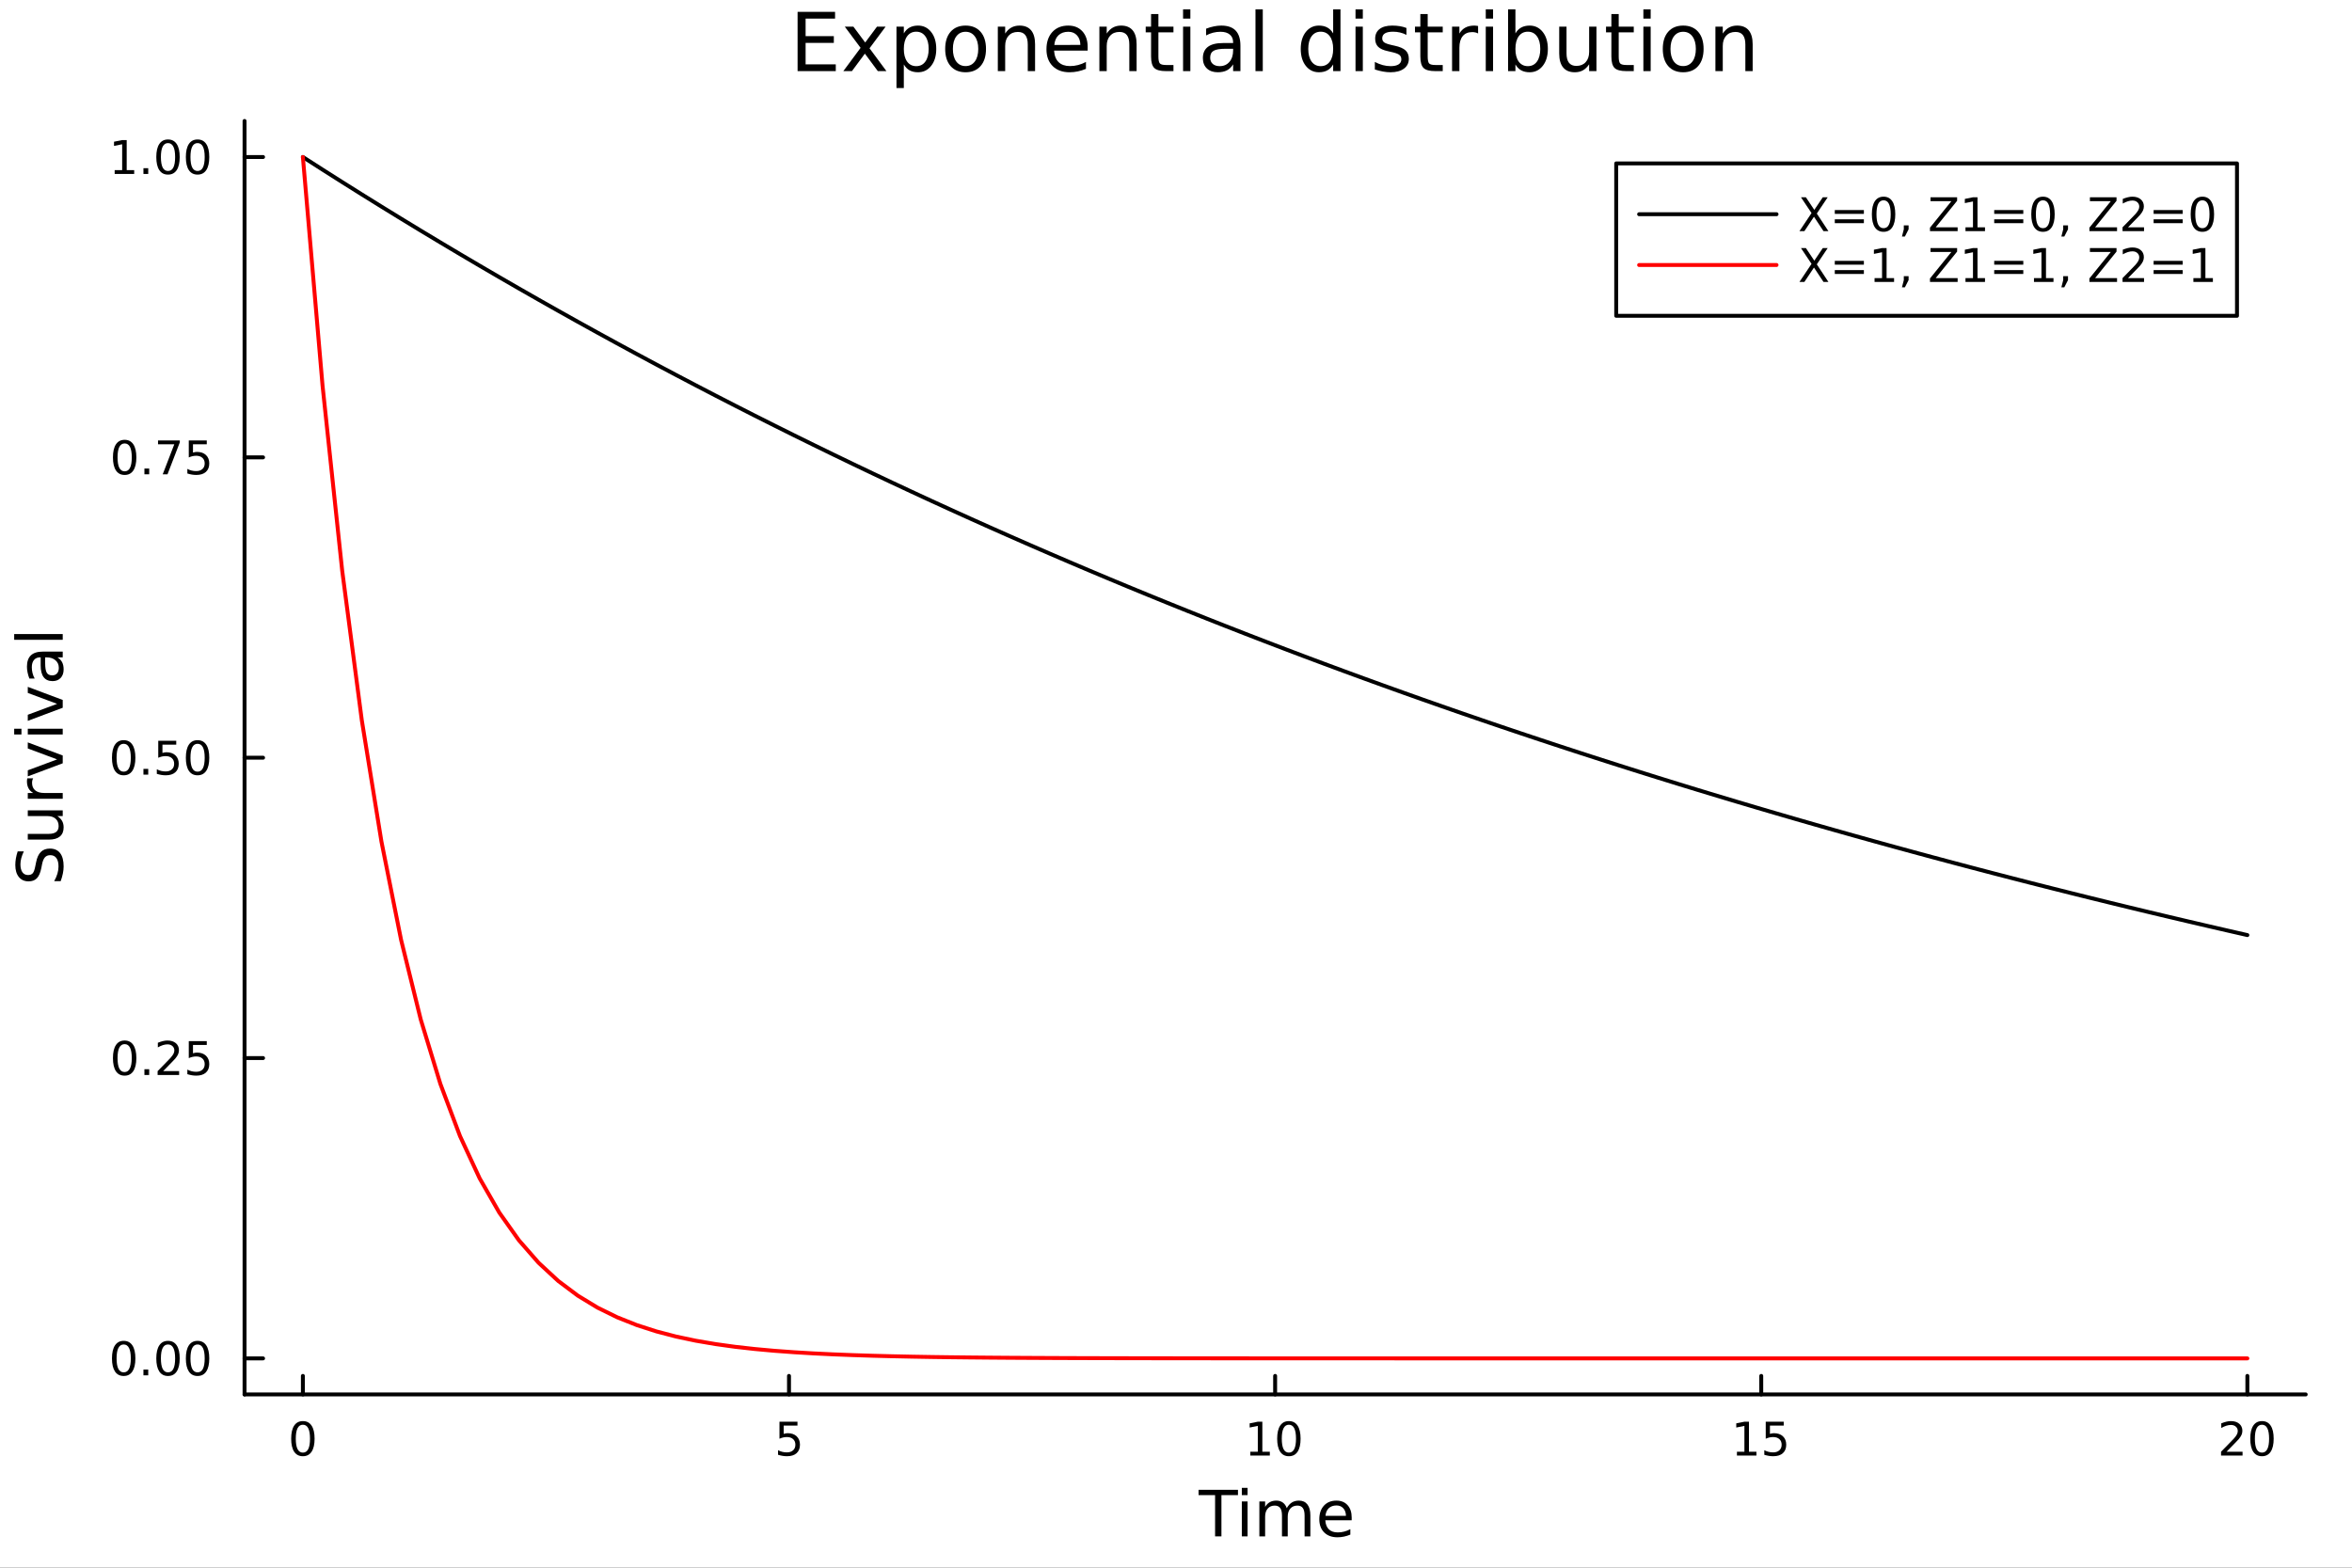 <?xml version="1.0" encoding="utf-8"?>
<svg xmlns="http://www.w3.org/2000/svg" xmlns:xlink="http://www.w3.org/1999/xlink" width="600" height="400" viewBox="0 0 2400 1600">
<rect x="0" y="0" width="2400" height="1600" fill="#333333" stroke="none"/>
<defs>
  <clipPath id="clip310">
    <rect x="0" y="0" width="2400" height="1600"/>
  </clipPath>
</defs>
<path clip-path="url(#clip310)" d="M0 1600 L2400 1600 L2400 0 L0 0  Z" fill="#ffffff" fill-rule="evenodd" fill-opacity="1"/>
<defs>
  <clipPath id="clip311">
    <rect x="480" y="0" width="1681" height="1600"/>
  </clipPath>
</defs>
<path clip-path="url(#clip310)" d="M249.542 1423.18 L2352.76 1423.18 L2352.76 123.472 L249.542 123.472  Z" fill="#ffffff" fill-rule="evenodd" fill-opacity="1"/>
<defs>
  <clipPath id="clip312">
    <rect x="249" y="123" width="2104" height="1301"/>
  </clipPath>
</defs>
<polyline clip-path="url(#clip310)" style="stroke:#000000; stroke-linecap:round; stroke-linejoin:round; stroke-width:4; stroke-opacity:1; fill:none" points="249.542,1423.18 2352.76,1423.18 "/>
<polyline clip-path="url(#clip310)" style="stroke:#000000; stroke-linecap:round; stroke-linejoin:round; stroke-width:4; stroke-opacity:1; fill:none" points="309.067,1423.18 309.067,1404.28 "/>
<polyline clip-path="url(#clip310)" style="stroke:#000000; stroke-linecap:round; stroke-linejoin:round; stroke-width:4; stroke-opacity:1; fill:none" points="805.108,1423.18 805.108,1404.28 "/>
<polyline clip-path="url(#clip310)" style="stroke:#000000; stroke-linecap:round; stroke-linejoin:round; stroke-width:4; stroke-opacity:1; fill:none" points="1301.15,1423.18 1301.15,1404.28 "/>
<polyline clip-path="url(#clip310)" style="stroke:#000000; stroke-linecap:round; stroke-linejoin:round; stroke-width:4; stroke-opacity:1; fill:none" points="1797.19,1423.18 1797.19,1404.28 "/>
<polyline clip-path="url(#clip310)" style="stroke:#000000; stroke-linecap:round; stroke-linejoin:round; stroke-width:4; stroke-opacity:1; fill:none" points="2293.23,1423.18 2293.23,1404.28 "/>
<path clip-path="url(#clip310)" d="M309.067 1454.1 Q305.456 1454.1 303.627 1457.66 Q301.822 1461.2 301.822 1468.33 Q301.822 1475.44 303.627 1479.01 Q305.456 1482.55 309.067 1482.55 Q312.701 1482.55 314.507 1479.01 Q316.335 1475.44 316.335 1468.33 Q316.335 1461.2 314.507 1457.66 Q312.701 1454.1 309.067 1454.1 M309.067 1450.39 Q314.877 1450.39 317.933 1455 Q321.011 1459.58 321.011 1468.33 Q321.011 1477.06 317.933 1481.67 Q314.877 1486.25 309.067 1486.25 Q303.257 1486.25 300.178 1481.67 Q297.123 1477.06 297.123 1468.33 Q297.123 1459.58 300.178 1455 Q303.257 1450.39 309.067 1450.39 Z" fill="#000000" fill-rule="nonzero" fill-opacity="1" /><path clip-path="url(#clip310)" d="M795.386 1451.02 L813.742 1451.02 L813.742 1454.96 L799.668 1454.96 L799.668 1463.43 Q800.687 1463.08 801.705 1462.92 Q802.724 1462.73 803.742 1462.73 Q809.529 1462.73 812.909 1465.9 Q816.288 1469.08 816.288 1474.49 Q816.288 1480.07 812.816 1483.17 Q809.344 1486.25 803.025 1486.25 Q800.849 1486.25 798.58 1485.88 Q796.335 1485.51 793.927 1484.77 L793.927 1480.07 Q796.011 1481.2 798.233 1481.76 Q800.455 1482.32 802.932 1482.32 Q806.937 1482.32 809.275 1480.21 Q811.613 1478.1 811.613 1474.49 Q811.613 1470.88 809.275 1468.77 Q806.937 1466.67 802.932 1466.67 Q801.057 1466.67 799.182 1467.08 Q797.33 1467.5 795.386 1468.38 L795.386 1451.02 Z" fill="#000000" fill-rule="nonzero" fill-opacity="1" /><path clip-path="url(#clip310)" d="M1275.84 1481.64 L1283.48 1481.64 L1283.48 1455.28 L1275.17 1456.95 L1275.17 1452.69 L1283.43 1451.02 L1288.11 1451.02 L1288.11 1481.64 L1295.74 1481.64 L1295.74 1485.58 L1275.84 1485.58 L1275.84 1481.64 Z" fill="#000000" fill-rule="nonzero" fill-opacity="1" /><path clip-path="url(#clip310)" d="M1315.19 1454.1 Q1311.58 1454.1 1309.75 1457.66 Q1307.94 1461.2 1307.94 1468.33 Q1307.94 1475.44 1309.75 1479.01 Q1311.58 1482.55 1315.19 1482.55 Q1318.82 1482.55 1320.63 1479.01 Q1322.46 1475.44 1322.46 1468.33 Q1322.46 1461.2 1320.63 1457.66 Q1318.82 1454.1 1315.19 1454.1 M1315.19 1450.39 Q1321 1450.39 1324.05 1455 Q1327.13 1459.58 1327.13 1468.33 Q1327.13 1477.06 1324.05 1481.67 Q1321 1486.25 1315.19 1486.25 Q1309.38 1486.25 1306.3 1481.67 Q1303.24 1477.06 1303.24 1468.33 Q1303.24 1459.58 1306.3 1455 Q1309.38 1450.39 1315.19 1450.39 Z" fill="#000000" fill-rule="nonzero" fill-opacity="1" /><path clip-path="url(#clip310)" d="M1772.38 1481.64 L1780.01 1481.64 L1780.01 1455.28 L1771.7 1456.95 L1771.7 1452.69 L1779.97 1451.02 L1784.64 1451.02 L1784.64 1481.64 L1792.28 1481.64 L1792.28 1485.58 L1772.38 1485.58 L1772.38 1481.64 Z" fill="#000000" fill-rule="nonzero" fill-opacity="1" /><path clip-path="url(#clip310)" d="M1801.77 1451.02 L1820.13 1451.02 L1820.13 1454.96 L1806.06 1454.96 L1806.06 1463.43 Q1807.07 1463.08 1808.09 1462.92 Q1809.11 1462.73 1810.13 1462.73 Q1815.92 1462.73 1819.3 1465.9 Q1822.68 1469.08 1822.68 1474.49 Q1822.68 1480.07 1819.2 1483.17 Q1815.73 1486.25 1809.41 1486.25 Q1807.24 1486.25 1804.97 1485.88 Q1802.72 1485.51 1800.31 1484.77 L1800.31 1480.07 Q1802.4 1481.2 1804.62 1481.76 Q1806.84 1482.32 1809.32 1482.32 Q1813.32 1482.32 1815.66 1480.21 Q1818 1478.1 1818 1474.49 Q1818 1470.88 1815.66 1468.77 Q1813.32 1466.67 1809.32 1466.67 Q1807.44 1466.67 1805.57 1467.08 Q1803.72 1467.5 1801.77 1468.38 L1801.77 1451.02 Z" fill="#000000" fill-rule="nonzero" fill-opacity="1" /><path clip-path="url(#clip310)" d="M2272 1481.64 L2288.32 1481.64 L2288.32 1485.58 L2266.38 1485.58 L2266.38 1481.64 Q2269.04 1478.89 2273.62 1474.26 Q2278.23 1469.61 2279.41 1468.27 Q2281.66 1465.74 2282.54 1464.01 Q2283.44 1462.25 2283.44 1460.56 Q2283.44 1457.8 2281.49 1456.07 Q2279.57 1454.33 2276.47 1454.33 Q2274.27 1454.33 2271.82 1455.09 Q2269.39 1455.86 2266.61 1457.41 L2266.61 1452.69 Q2269.43 1451.55 2271.89 1450.97 Q2274.34 1450.39 2276.38 1450.39 Q2281.75 1450.39 2284.94 1453.08 Q2288.14 1455.77 2288.14 1460.26 Q2288.14 1462.39 2287.33 1464.31 Q2286.54 1466.2 2284.43 1468.8 Q2283.86 1469.47 2280.75 1472.69 Q2277.65 1475.88 2272 1481.64 Z" fill="#000000" fill-rule="nonzero" fill-opacity="1" /><path clip-path="url(#clip310)" d="M2308.14 1454.1 Q2304.53 1454.1 2302.7 1457.66 Q2300.89 1461.2 2300.89 1468.33 Q2300.89 1475.44 2302.7 1479.01 Q2304.53 1482.55 2308.14 1482.55 Q2311.77 1482.55 2313.58 1479.01 Q2315.41 1475.44 2315.41 1468.33 Q2315.41 1461.2 2313.58 1457.66 Q2311.77 1454.1 2308.14 1454.1 M2308.14 1450.39 Q2313.95 1450.39 2317 1455 Q2320.08 1459.58 2320.08 1468.33 Q2320.08 1477.06 2317 1481.67 Q2313.95 1486.25 2308.14 1486.25 Q2302.33 1486.25 2299.25 1481.67 Q2296.19 1477.06 2296.19 1468.33 Q2296.19 1459.58 2299.25 1455 Q2302.33 1450.39 2308.14 1450.39 Z" fill="#000000" fill-rule="nonzero" fill-opacity="1" /><path clip-path="url(#clip310)" d="M1223.03 1520.52 L1263.23 1520.52 L1263.23 1525.93 L1246.36 1525.93 L1246.36 1568.04 L1239.89 1568.04 L1239.89 1525.93 L1223.03 1525.93 L1223.03 1520.52 Z" fill="#000000" fill-rule="nonzero" fill-opacity="1" /><path clip-path="url(#clip310)" d="M1267.17 1532.4 L1273.03 1532.4 L1273.03 1568.04 L1267.17 1568.04 L1267.17 1532.4 M1267.17 1518.52 L1273.03 1518.52 L1273.03 1525.93 L1267.17 1525.93 L1267.17 1518.52 Z" fill="#000000" fill-rule="nonzero" fill-opacity="1" /><path clip-path="url(#clip310)" d="M1313.04 1539.24 Q1315.23 1535.29 1318.29 1533.41 Q1321.34 1531.54 1325.48 1531.54 Q1331.05 1531.54 1334.08 1535.45 Q1337.1 1539.33 1337.1 1546.53 L1337.1 1568.04 L1331.21 1568.04 L1331.21 1546.72 Q1331.21 1541.59 1329.4 1539.11 Q1327.58 1536.63 1323.86 1536.63 Q1319.31 1536.63 1316.67 1539.65 Q1314.02 1542.68 1314.02 1547.9 L1314.02 1568.04 L1308.14 1568.04 L1308.14 1546.72 Q1308.14 1541.56 1306.32 1539.11 Q1304.51 1536.63 1300.72 1536.63 Q1296.23 1536.63 1293.59 1539.68 Q1290.95 1542.71 1290.95 1547.9 L1290.95 1568.04 L1285.06 1568.04 L1285.06 1532.4 L1290.95 1532.4 L1290.95 1537.93 Q1292.95 1534.66 1295.75 1533.1 Q1298.55 1531.54 1302.41 1531.54 Q1306.29 1531.54 1308.99 1533.51 Q1311.73 1535.48 1313.04 1539.24 Z" fill="#000000" fill-rule="nonzero" fill-opacity="1" /><path clip-path="url(#clip310)" d="M1379.27 1548.76 L1379.27 1551.62 L1352.35 1551.62 Q1352.73 1557.67 1355.97 1560.85 Q1359.25 1564 1365.08 1564 Q1368.45 1564 1371.6 1563.17 Q1374.78 1562.35 1377.9 1560.69 L1377.9 1566.23 Q1374.75 1567.57 1371.44 1568.27 Q1368.13 1568.97 1364.73 1568.97 Q1356.2 1568.97 1351.2 1564 Q1346.23 1559.04 1346.23 1550.57 Q1346.23 1541.82 1350.94 1536.69 Q1355.69 1531.54 1363.71 1531.54 Q1370.9 1531.54 1375.07 1536.18 Q1379.27 1540.8 1379.27 1548.76 M1373.42 1547.04 Q1373.35 1542.23 1370.71 1539.37 Q1368.1 1536.5 1363.77 1536.5 Q1358.87 1536.5 1355.91 1539.27 Q1352.98 1542.04 1352.54 1547.07 L1373.42 1547.04 Z" fill="#000000" fill-rule="nonzero" fill-opacity="1" /><polyline clip-path="url(#clip310)" style="stroke:#000000; stroke-linecap:round; stroke-linejoin:round; stroke-width:4; stroke-opacity:1; fill:none" points="249.542,1423.18 249.542,123.472 "/>
<polyline clip-path="url(#clip310)" style="stroke:#000000; stroke-linecap:round; stroke-linejoin:round; stroke-width:4; stroke-opacity:1; fill:none" points="249.542,1386.4 268.44,1386.4 "/>
<polyline clip-path="url(#clip310)" style="stroke:#000000; stroke-linecap:round; stroke-linejoin:round; stroke-width:4; stroke-opacity:1; fill:none" points="249.542,1079.86 268.44,1079.86 "/>
<polyline clip-path="url(#clip310)" style="stroke:#000000; stroke-linecap:round; stroke-linejoin:round; stroke-width:4; stroke-opacity:1; fill:none" points="249.542,773.326 268.44,773.326 "/>
<polyline clip-path="url(#clip310)" style="stroke:#000000; stroke-linecap:round; stroke-linejoin:round; stroke-width:4; stroke-opacity:1; fill:none" points="249.542,466.791 268.44,466.791 "/>
<polyline clip-path="url(#clip310)" style="stroke:#000000; stroke-linecap:round; stroke-linejoin:round; stroke-width:4; stroke-opacity:1; fill:none" points="249.542,160.256 268.44,160.256 "/>
<path clip-path="url(#clip310)" d="M126.205 1372.19 Q122.593 1372.19 120.765 1375.76 Q118.959 1379.3 118.959 1386.43 Q118.959 1393.54 120.765 1397.1 Q122.593 1400.64 126.205 1400.64 Q129.839 1400.64 131.644 1397.1 Q133.473 1393.54 133.473 1386.43 Q133.473 1379.3 131.644 1375.76 Q129.839 1372.19 126.205 1372.19 M126.205 1368.49 Q132.015 1368.49 135.07 1373.1 Q138.149 1377.68 138.149 1386.43 Q138.149 1395.16 135.07 1399.76 Q132.015 1404.35 126.205 1404.35 Q120.394 1404.35 117.316 1399.76 Q114.26 1395.16 114.26 1386.43 Q114.26 1377.68 117.316 1373.1 Q120.394 1368.49 126.205 1368.49 Z" fill="#000000" fill-rule="nonzero" fill-opacity="1" /><path clip-path="url(#clip310)" d="M146.366 1397.8 L151.251 1397.8 L151.251 1403.68 L146.366 1403.68 L146.366 1397.8 Z" fill="#000000" fill-rule="nonzero" fill-opacity="1" /><path clip-path="url(#clip310)" d="M171.436 1372.19 Q167.825 1372.19 165.996 1375.76 Q164.19 1379.3 164.19 1386.43 Q164.19 1393.54 165.996 1397.1 Q167.825 1400.64 171.436 1400.64 Q175.07 1400.64 176.876 1397.1 Q178.704 1393.54 178.704 1386.43 Q178.704 1379.3 176.876 1375.76 Q175.07 1372.19 171.436 1372.19 M171.436 1368.49 Q177.246 1368.49 180.301 1373.1 Q183.38 1377.68 183.38 1386.43 Q183.38 1395.16 180.301 1399.76 Q177.246 1404.35 171.436 1404.35 Q165.626 1404.35 162.547 1399.76 Q159.491 1395.16 159.491 1386.43 Q159.491 1377.68 162.547 1373.1 Q165.626 1368.49 171.436 1368.49 Z" fill="#000000" fill-rule="nonzero" fill-opacity="1" /><path clip-path="url(#clip310)" d="M201.598 1372.19 Q197.987 1372.19 196.158 1375.76 Q194.352 1379.3 194.352 1386.43 Q194.352 1393.54 196.158 1397.1 Q197.987 1400.64 201.598 1400.64 Q205.232 1400.64 207.037 1397.1 Q208.866 1393.54 208.866 1386.43 Q208.866 1379.3 207.037 1375.76 Q205.232 1372.19 201.598 1372.19 M201.598 1368.49 Q207.408 1368.49 210.463 1373.1 Q213.542 1377.68 213.542 1386.43 Q213.542 1395.16 210.463 1399.76 Q207.408 1404.35 201.598 1404.35 Q195.787 1404.35 192.709 1399.76 Q189.653 1395.16 189.653 1386.43 Q189.653 1377.68 192.709 1373.1 Q195.787 1368.49 201.598 1368.49 Z" fill="#000000" fill-rule="nonzero" fill-opacity="1" /><path clip-path="url(#clip310)" d="M127.2 1065.66 Q123.589 1065.66 121.76 1069.22 Q119.955 1072.77 119.955 1079.9 Q119.955 1087 121.76 1090.57 Q123.589 1094.11 127.2 1094.11 Q130.834 1094.11 132.64 1090.57 Q134.468 1087 134.468 1079.9 Q134.468 1072.77 132.64 1069.22 Q130.834 1065.66 127.2 1065.66 M127.2 1061.96 Q133.01 1061.96 136.066 1066.56 Q139.144 1071.15 139.144 1079.9 Q139.144 1088.62 136.066 1093.23 Q133.01 1097.81 127.2 1097.81 Q121.39 1097.81 118.311 1093.23 Q115.256 1088.62 115.256 1079.9 Q115.256 1071.15 118.311 1066.56 Q121.39 1061.96 127.2 1061.96 Z" fill="#000000" fill-rule="nonzero" fill-opacity="1" /><path clip-path="url(#clip310)" d="M147.362 1091.26 L152.246 1091.26 L152.246 1097.14 L147.362 1097.14 L147.362 1091.26 Z" fill="#000000" fill-rule="nonzero" fill-opacity="1" /><path clip-path="url(#clip310)" d="M166.459 1093.21 L182.778 1093.21 L182.778 1097.14 L160.834 1097.14 L160.834 1093.21 Q163.496 1090.45 168.079 1085.82 Q172.686 1081.17 173.866 1079.83 Q176.112 1077.3 176.991 1075.57 Q177.894 1073.81 177.894 1072.12 Q177.894 1069.36 175.95 1067.63 Q174.028 1065.89 170.927 1065.89 Q168.727 1065.89 166.274 1066.65 Q163.843 1067.42 161.065 1068.97 L161.065 1064.25 Q163.89 1063.11 166.343 1062.53 Q168.797 1061.96 170.834 1061.96 Q176.204 1061.96 179.399 1064.64 Q182.593 1067.33 182.593 1071.82 Q182.593 1073.95 181.783 1075.87 Q180.996 1077.77 178.889 1080.36 Q178.311 1081.03 175.209 1084.25 Q172.107 1087.44 166.459 1093.21 Z" fill="#000000" fill-rule="nonzero" fill-opacity="1" /><path clip-path="url(#clip310)" d="M192.639 1062.58 L210.996 1062.58 L210.996 1066.52 L196.922 1066.52 L196.922 1074.99 Q197.94 1074.64 198.959 1074.48 Q199.977 1074.29 200.996 1074.29 Q206.783 1074.29 210.162 1077.47 Q213.542 1080.64 213.542 1086.05 Q213.542 1091.63 210.07 1094.73 Q206.598 1097.81 200.278 1097.81 Q198.102 1097.81 195.834 1097.44 Q193.588 1097.07 191.181 1096.33 L191.181 1091.63 Q193.264 1092.77 195.487 1093.32 Q197.709 1093.88 200.186 1093.88 Q204.19 1093.88 206.528 1091.77 Q208.866 1089.66 208.866 1086.05 Q208.866 1082.44 206.528 1080.34 Q204.19 1078.23 200.186 1078.23 Q198.311 1078.23 196.436 1078.65 Q194.584 1079.06 192.639 1079.94 L192.639 1062.58 Z" fill="#000000" fill-rule="nonzero" fill-opacity="1" /><path clip-path="url(#clip310)" d="M126.205 759.125 Q122.593 759.125 120.765 762.689 Q118.959 766.231 118.959 773.361 Q118.959 780.467 120.765 784.032 Q122.593 787.574 126.205 787.574 Q129.839 787.574 131.644 784.032 Q133.473 780.467 133.473 773.361 Q133.473 766.231 131.644 762.689 Q129.839 759.125 126.205 759.125 M126.205 755.421 Q132.015 755.421 135.07 760.027 Q138.149 764.611 138.149 773.361 Q138.149 782.088 135.07 786.694 Q132.015 791.277 126.205 791.277 Q120.394 791.277 117.316 786.694 Q114.26 782.088 114.26 773.361 Q114.26 764.611 117.316 760.027 Q120.394 755.421 126.205 755.421 Z" fill="#000000" fill-rule="nonzero" fill-opacity="1" /><path clip-path="url(#clip310)" d="M146.366 784.726 L151.251 784.726 L151.251 790.606 L146.366 790.606 L146.366 784.726 Z" fill="#000000" fill-rule="nonzero" fill-opacity="1" /><path clip-path="url(#clip310)" d="M161.482 756.046 L179.839 756.046 L179.839 759.981 L165.765 759.981 L165.765 768.453 Q166.783 768.106 167.802 767.944 Q168.82 767.759 169.839 767.759 Q175.626 767.759 179.005 770.93 Q182.385 774.101 182.385 779.518 Q182.385 785.097 178.913 788.199 Q175.44 791.277 169.121 791.277 Q166.945 791.277 164.677 790.907 Q162.431 790.537 160.024 789.796 L160.024 785.097 Q162.107 786.231 164.329 786.787 Q166.552 787.342 169.028 787.342 Q173.033 787.342 175.371 785.236 Q177.709 783.129 177.709 779.518 Q177.709 775.907 175.371 773.801 Q173.033 771.694 169.028 771.694 Q167.153 771.694 165.278 772.111 Q163.427 772.527 161.482 773.407 L161.482 756.046 Z" fill="#000000" fill-rule="nonzero" fill-opacity="1" /><path clip-path="url(#clip310)" d="M201.598 759.125 Q197.987 759.125 196.158 762.689 Q194.352 766.231 194.352 773.361 Q194.352 780.467 196.158 784.032 Q197.987 787.574 201.598 787.574 Q205.232 787.574 207.037 784.032 Q208.866 780.467 208.866 773.361 Q208.866 766.231 207.037 762.689 Q205.232 759.125 201.598 759.125 M201.598 755.421 Q207.408 755.421 210.463 760.027 Q213.542 764.611 213.542 773.361 Q213.542 782.088 210.463 786.694 Q207.408 791.277 201.598 791.277 Q195.787 791.277 192.709 786.694 Q189.653 782.088 189.653 773.361 Q189.653 764.611 192.709 760.027 Q195.787 755.421 201.598 755.421 Z" fill="#000000" fill-rule="nonzero" fill-opacity="1" /><path clip-path="url(#clip310)" d="M127.2 452.59 Q123.589 452.59 121.76 456.155 Q119.955 459.696 119.955 466.826 Q119.955 473.932 121.76 477.497 Q123.589 481.039 127.2 481.039 Q130.834 481.039 132.64 477.497 Q134.468 473.932 134.468 466.826 Q134.468 459.696 132.64 456.155 Q130.834 452.59 127.2 452.59 M127.2 448.886 Q133.01 448.886 136.066 453.493 Q139.144 458.076 139.144 466.826 Q139.144 475.553 136.066 480.159 Q133.01 484.742 127.2 484.742 Q121.39 484.742 118.311 480.159 Q115.256 475.553 115.256 466.826 Q115.256 458.076 118.311 453.493 Q121.39 448.886 127.2 448.886 Z" fill="#000000" fill-rule="nonzero" fill-opacity="1" /><path clip-path="url(#clip310)" d="M147.362 478.192 L152.246 478.192 L152.246 484.071 L147.362 484.071 L147.362 478.192 Z" fill="#000000" fill-rule="nonzero" fill-opacity="1" /><path clip-path="url(#clip310)" d="M161.251 449.511 L183.473 449.511 L183.473 451.502 L170.927 484.071 L166.042 484.071 L177.848 453.446 L161.251 453.446 L161.251 449.511 Z" fill="#000000" fill-rule="nonzero" fill-opacity="1" /><path clip-path="url(#clip310)" d="M192.639 449.511 L210.996 449.511 L210.996 453.446 L196.922 453.446 L196.922 461.918 Q197.94 461.571 198.959 461.409 Q199.977 461.224 200.996 461.224 Q206.783 461.224 210.162 464.395 Q213.542 467.567 213.542 472.983 Q213.542 478.562 210.07 481.664 Q206.598 484.742 200.278 484.742 Q198.102 484.742 195.834 484.372 Q193.588 484.002 191.181 483.261 L191.181 478.562 Q193.264 479.696 195.487 480.252 Q197.709 480.807 200.186 480.807 Q204.19 480.807 206.528 478.701 Q208.866 476.594 208.866 472.983 Q208.866 469.372 206.528 467.266 Q204.19 465.159 200.186 465.159 Q198.311 465.159 196.436 465.576 Q194.584 465.993 192.639 466.872 L192.639 449.511 Z" fill="#000000" fill-rule="nonzero" fill-opacity="1" /><path clip-path="url(#clip310)" d="M117.015 173.601 L124.654 173.601 L124.654 147.236 L116.343 148.902 L116.343 144.643 L124.607 142.976 L129.283 142.976 L129.283 173.601 L136.922 173.601 L136.922 177.536 L117.015 177.536 L117.015 173.601 Z" fill="#000000" fill-rule="nonzero" fill-opacity="1" /><path clip-path="url(#clip310)" d="M146.366 171.657 L151.251 171.657 L151.251 177.536 L146.366 177.536 L146.366 171.657 Z" fill="#000000" fill-rule="nonzero" fill-opacity="1" /><path clip-path="url(#clip310)" d="M171.436 146.055 Q167.825 146.055 165.996 149.62 Q164.19 153.161 164.19 160.291 Q164.19 167.397 165.996 170.962 Q167.825 174.504 171.436 174.504 Q175.07 174.504 176.876 170.962 Q178.704 167.397 178.704 160.291 Q178.704 153.161 176.876 149.62 Q175.07 146.055 171.436 146.055 M171.436 142.351 Q177.246 142.351 180.301 146.958 Q183.38 151.541 183.38 160.291 Q183.38 169.018 180.301 173.624 Q177.246 178.208 171.436 178.208 Q165.626 178.208 162.547 173.624 Q159.491 169.018 159.491 160.291 Q159.491 151.541 162.547 146.958 Q165.626 142.351 171.436 142.351 Z" fill="#000000" fill-rule="nonzero" fill-opacity="1" /><path clip-path="url(#clip310)" d="M201.598 146.055 Q197.987 146.055 196.158 149.62 Q194.352 153.161 194.352 160.291 Q194.352 167.397 196.158 170.962 Q197.987 174.504 201.598 174.504 Q205.232 174.504 207.037 170.962 Q208.866 167.397 208.866 160.291 Q208.866 153.161 207.037 149.62 Q205.232 146.055 201.598 146.055 M201.598 142.351 Q207.408 142.351 210.463 146.958 Q213.542 151.541 213.542 160.291 Q213.542 169.018 210.463 173.624 Q207.408 178.208 201.598 178.208 Q195.787 178.208 192.709 173.624 Q189.653 169.018 189.653 160.291 Q189.653 151.541 192.709 146.958 Q195.787 142.351 201.598 142.351 Z" fill="#000000" fill-rule="nonzero" fill-opacity="1" /><path clip-path="url(#clip310)" d="M18.044 868.939 L24.314 868.939 Q22.563 872.599 21.704 875.846 Q20.845 879.092 20.845 882.116 Q20.845 887.368 22.882 890.232 Q24.919 893.065 28.674 893.065 Q31.826 893.065 33.449 891.187 Q35.04 889.277 36.027 883.994 L36.823 880.111 Q38.191 872.917 41.66 869.512 Q45.098 866.074 50.891 866.074 Q57.798 866.074 61.362 870.721 Q64.927 875.336 64.927 884.28 Q64.927 887.654 64.163 891.473 Q63.399 895.261 61.904 899.335 L55.283 899.335 Q57.479 895.42 58.593 891.664 Q59.707 887.909 59.707 884.28 Q59.707 878.774 57.543 875.782 Q55.379 872.79 51.368 872.79 Q47.867 872.79 45.894 874.954 Q43.92 877.087 42.934 881.989 L42.17 885.904 Q40.737 893.097 37.682 896.311 Q34.626 899.526 29.184 899.526 Q22.882 899.526 19.253 895.102 Q15.625 890.646 15.625 882.848 Q15.625 879.506 16.23 876.037 Q16.834 872.567 18.044 868.939 Z" fill="#000000" fill-rule="nonzero" fill-opacity="1" /><path clip-path="url(#clip310)" d="M49.936 856.908 L28.356 856.908 L28.356 851.051 L49.713 851.051 Q54.774 851.051 57.32 849.078 Q59.835 847.105 59.835 843.158 Q59.835 838.415 56.811 835.678 Q53.787 832.909 48.567 832.909 L28.356 832.909 L28.356 827.053 L64.004 827.053 L64.004 832.909 L58.53 832.909 Q61.776 835.042 63.368 837.874 Q64.927 840.675 64.927 844.399 Q64.927 850.542 61.108 853.725 Q57.288 856.908 49.936 856.908 M27.497 842.171 L27.497 842.171 Z" fill="#000000" fill-rule="nonzero" fill-opacity="1" /><path clip-path="url(#clip310)" d="M33.831 794.333 Q33.258 795.32 33.003 796.497 Q32.717 797.643 32.717 799.043 Q32.717 804.009 35.963 806.682 Q39.178 809.324 45.225 809.324 L64.004 809.324 L64.004 815.212 L28.356 815.212 L28.356 809.324 L33.894 809.324 Q30.648 807.478 29.088 804.518 Q27.497 801.558 27.497 797.325 Q27.497 796.72 27.592 795.988 Q27.656 795.256 27.815 794.365 L33.831 794.333 Z" fill="#000000" fill-rule="nonzero" fill-opacity="1" /><path clip-path="url(#clip310)" d="M28.356 792.391 L28.356 786.185 L58.275 775.045 L28.356 763.905 L28.356 757.698 L64.004 771.066 L64.004 779.023 L28.356 792.391 Z" fill="#000000" fill-rule="nonzero" fill-opacity="1" /><path clip-path="url(#clip310)" d="M28.356 749.614 L28.356 743.757 L64.004 743.757 L64.004 749.614 L28.356 749.614 M14.479 749.614 L14.479 743.757 L21.895 743.757 L21.895 749.614 L14.479 749.614 Z" fill="#000000" fill-rule="nonzero" fill-opacity="1" /><path clip-path="url(#clip310)" d="M28.356 735.705 L28.356 729.498 L58.275 718.358 L28.356 707.218 L28.356 701.012 L64.004 714.38 L64.004 722.337 L28.356 735.705 Z" fill="#000000" fill-rule="nonzero" fill-opacity="1" /><path clip-path="url(#clip310)" d="M46.085 676.726 Q46.085 683.824 47.708 686.561 Q49.331 689.299 53.246 689.299 Q56.365 689.299 58.211 687.262 Q60.026 685.193 60.026 681.66 Q60.026 676.79 56.588 673.862 Q53.119 670.902 47.39 670.902 L46.085 670.902 L46.085 676.726 M43.666 665.045 L64.004 665.045 L64.004 670.902 L58.593 670.902 Q61.84 672.907 63.399 675.899 Q64.927 678.891 64.927 683.219 Q64.927 688.694 61.872 691.94 Q58.784 695.155 53.628 695.155 Q47.612 695.155 44.557 691.145 Q41.501 687.102 41.501 679.114 L41.501 670.902 L40.928 670.902 Q36.886 670.902 34.69 673.575 Q32.462 676.217 32.462 681.023 Q32.462 684.079 33.194 686.975 Q33.926 689.872 35.39 692.545 L29.98 692.545 Q28.738 689.33 28.133 686.307 Q27.497 683.283 27.497 680.418 Q27.497 672.684 31.507 668.865 Q35.518 665.045 43.666 665.045 Z" fill="#000000" fill-rule="nonzero" fill-opacity="1" /><path clip-path="url(#clip310)" d="M14.479 652.982 L14.479 647.126 L64.004 647.126 L64.004 652.982 L14.479 652.982 Z" fill="#000000" fill-rule="nonzero" fill-opacity="1" /><path clip-path="url(#clip310)" d="M813.866 12.096 L852.106 12.096 L852.106 18.983 L822.049 18.983 L822.049 36.888 L850.85 36.888 L850.85 43.774 L822.049 43.774 L822.049 65.689 L852.835 65.689 L852.835 72.576 L813.866 72.576 L813.866 12.096 Z" fill="#000000" fill-rule="nonzero" fill-opacity="1" /><path clip-path="url(#clip310)" d="M903.674 27.206 L887.268 49.283 L904.525 72.576 L895.734 72.576 L882.529 54.752 L869.323 72.576 L860.532 72.576 L878.154 48.838 L862.031 27.206 L870.821 27.206 L882.853 43.369 L894.884 27.206 L903.674 27.206 Z" fill="#000000" fill-rule="nonzero" fill-opacity="1" /><path clip-path="url(#clip310)" d="M922.268 65.77 L922.268 89.833 L914.774 89.833 L914.774 27.206 L922.268 27.206 L922.268 34.092 Q924.617 30.041 928.182 28.097 Q931.788 26.112 936.77 26.112 Q945.034 26.112 950.179 32.675 Q955.364 39.237 955.364 49.931 Q955.364 60.626 950.179 67.188 Q945.034 73.751 936.77 73.751 Q931.788 73.751 928.182 71.806 Q924.617 69.821 922.268 65.77 M947.627 49.931 Q947.627 41.708 944.224 37.05 Q940.862 32.35 934.947 32.35 Q929.033 32.35 925.63 37.05 Q922.268 41.708 922.268 49.931 Q922.268 58.155 925.63 62.854 Q929.033 67.512 934.947 67.512 Q940.862 67.512 944.224 62.854 Q947.627 58.155 947.627 49.931 Z" fill="#000000" fill-rule="nonzero" fill-opacity="1" /><path clip-path="url(#clip310)" d="M985.3 32.431 Q979.305 32.431 975.821 37.131 Q972.337 41.789 972.337 49.931 Q972.337 58.074 975.78 62.773 Q979.264 67.431 985.3 67.431 Q991.255 67.431 994.739 62.732 Q998.222 58.033 998.222 49.931 Q998.222 41.87 994.739 37.171 Q991.255 32.431 985.3 32.431 M985.3 26.112 Q995.022 26.112 1000.57 32.431 Q1006.12 38.751 1006.12 49.931 Q1006.12 61.071 1000.57 67.431 Q995.022 73.751 985.3 73.751 Q975.537 73.751 969.988 67.431 Q964.478 61.071 964.478 49.931 Q964.478 38.751 969.988 32.431 Q975.537 26.112 985.3 26.112 Z" fill="#000000" fill-rule="nonzero" fill-opacity="1" /><path clip-path="url(#clip310)" d="M1056.19 45.192 L1056.19 72.576 L1048.74 72.576 L1048.74 45.435 Q1048.74 38.994 1046.23 35.794 Q1043.71 32.594 1038.69 32.594 Q1032.66 32.594 1029.17 36.442 Q1025.69 40.29 1025.69 46.934 L1025.69 72.576 L1018.19 72.576 L1018.19 27.206 L1025.69 27.206 L1025.69 34.254 Q1028.36 30.163 1031.97 28.138 Q1035.61 26.112 1040.35 26.112 Q1048.17 26.112 1052.18 30.973 Q1056.19 35.794 1056.19 45.192 Z" fill="#000000" fill-rule="nonzero" fill-opacity="1" /><path clip-path="url(#clip310)" d="M1109.87 48.028 L1109.87 51.673 L1075.59 51.673 Q1076.08 59.37 1080.21 63.421 Q1084.39 67.431 1091.8 67.431 Q1096.09 67.431 1100.1 66.378 Q1104.15 65.325 1108.12 63.218 L1108.12 70.267 Q1104.11 71.968 1099.9 72.86 Q1095.69 73.751 1091.35 73.751 Q1080.5 73.751 1074.14 67.431 Q1067.82 61.112 1067.82 50.337 Q1067.82 39.197 1073.81 32.675 Q1079.85 26.112 1090.06 26.112 Q1099.21 26.112 1104.52 32.026 Q1109.87 37.9 1109.87 48.028 M1102.41 45.84 Q1102.33 39.723 1098.97 36.077 Q1095.65 32.431 1090.14 32.431 Q1083.9 32.431 1080.13 35.956 Q1076.4 39.48 1075.84 45.88 L1102.41 45.84 Z" fill="#000000" fill-rule="nonzero" fill-opacity="1" /><path clip-path="url(#clip310)" d="M1159.81 45.192 L1159.81 72.576 L1152.36 72.576 L1152.36 45.435 Q1152.36 38.994 1149.85 35.794 Q1147.34 32.594 1142.31 32.594 Q1136.28 32.594 1132.79 36.442 Q1129.31 40.29 1129.31 46.934 L1129.31 72.576 L1121.82 72.576 L1121.82 27.206 L1129.31 27.206 L1129.31 34.254 Q1131.98 30.163 1135.59 28.138 Q1139.23 26.112 1143.97 26.112 Q1151.79 26.112 1155.8 30.973 Q1159.81 35.794 1159.81 45.192 Z" fill="#000000" fill-rule="nonzero" fill-opacity="1" /><path clip-path="url(#clip310)" d="M1182.05 14.324 L1182.05 27.206 L1197.41 27.206 L1197.41 32.999 L1182.05 32.999 L1182.05 57.628 Q1182.05 63.178 1183.55 64.758 Q1185.09 66.338 1189.75 66.338 L1197.41 66.338 L1197.41 72.576 L1189.75 72.576 Q1181.12 72.576 1177.84 69.376 Q1174.56 66.135 1174.56 57.628 L1174.56 32.999 L1169.09 32.999 L1169.09 27.206 L1174.56 27.206 L1174.56 14.324 L1182.05 14.324 Z" fill="#000000" fill-rule="nonzero" fill-opacity="1" /><path clip-path="url(#clip310)" d="M1207.21 27.206 L1214.66 27.206 L1214.66 72.576 L1207.21 72.576 L1207.21 27.206 M1207.21 9.544 L1214.66 9.544 L1214.66 18.983 L1207.21 18.983 L1207.21 9.544 Z" fill="#000000" fill-rule="nonzero" fill-opacity="1" /><path clip-path="url(#clip310)" d="M1250.88 49.769 Q1241.84 49.769 1238.36 51.835 Q1234.88 53.901 1234.88 58.884 Q1234.88 62.854 1237.47 65.203 Q1240.1 67.512 1244.6 67.512 Q1250.8 67.512 1254.52 63.137 Q1258.29 58.722 1258.29 51.43 L1258.29 49.769 L1250.88 49.769 M1265.74 46.691 L1265.74 72.576 L1258.29 72.576 L1258.29 65.689 Q1255.74 69.821 1251.93 71.806 Q1248.12 73.751 1242.61 73.751 Q1235.65 73.751 1231.51 69.862 Q1227.42 65.933 1227.42 59.37 Q1227.42 51.714 1232.53 47.825 Q1237.67 43.936 1247.84 43.936 L1258.29 43.936 L1258.29 43.207 Q1258.29 38.062 1254.89 35.267 Q1251.53 32.431 1245.41 32.431 Q1241.52 32.431 1237.83 33.363 Q1234.15 34.295 1230.74 36.158 L1230.74 29.272 Q1234.84 27.692 1238.68 26.922 Q1242.53 26.112 1246.18 26.112 Q1256.02 26.112 1260.88 31.216 Q1265.74 36.32 1265.74 46.691 Z" fill="#000000" fill-rule="nonzero" fill-opacity="1" /><path clip-path="url(#clip310)" d="M1281.1 9.544 L1288.55 9.544 L1288.55 72.576 L1281.1 72.576 L1281.1 9.544 Z" fill="#000000" fill-rule="nonzero" fill-opacity="1" /><path clip-path="url(#clip310)" d="M1360.37 34.092 L1360.37 9.544 L1367.83 9.544 L1367.83 72.576 L1360.37 72.576 L1360.37 65.77 Q1358.02 69.821 1354.42 71.806 Q1350.85 73.751 1345.83 73.751 Q1337.61 73.751 1332.42 67.188 Q1327.28 60.626 1327.28 49.931 Q1327.28 39.237 1332.42 32.675 Q1337.61 26.112 1345.83 26.112 Q1350.85 26.112 1354.42 28.097 Q1358.02 30.041 1360.37 34.092 M1334.97 49.931 Q1334.97 58.155 1338.34 62.854 Q1341.74 67.512 1347.65 67.512 Q1353.57 67.512 1356.97 62.854 Q1360.37 58.155 1360.37 49.931 Q1360.37 41.708 1356.97 37.05 Q1353.57 32.35 1347.65 32.35 Q1341.74 32.35 1338.34 37.05 Q1334.97 41.708 1334.97 49.931 Z" fill="#000000" fill-rule="nonzero" fill-opacity="1" /><path clip-path="url(#clip310)" d="M1383.18 27.206 L1390.63 27.206 L1390.63 72.576 L1383.18 72.576 L1383.18 27.206 M1383.18 9.544 L1390.63 9.544 L1390.63 18.983 L1383.18 18.983 L1383.18 9.544 Z" fill="#000000" fill-rule="nonzero" fill-opacity="1" /><path clip-path="url(#clip310)" d="M1435.15 28.543 L1435.15 35.591 Q1431.99 33.971 1428.59 33.161 Q1425.19 32.35 1421.54 32.35 Q1415.99 32.35 1413.2 34.052 Q1410.44 35.753 1410.44 39.156 Q1410.44 41.749 1412.43 43.248 Q1414.41 44.706 1420.41 46.043 L1422.96 46.61 Q1430.9 48.311 1434.22 51.43 Q1437.58 54.509 1437.58 60.059 Q1437.58 66.378 1432.56 70.064 Q1427.58 73.751 1418.83 73.751 Q1415.18 73.751 1411.21 73.022 Q1407.28 72.333 1402.91 70.915 L1402.91 63.218 Q1407.04 65.365 1411.05 66.459 Q1415.06 67.512 1418.99 67.512 Q1424.26 67.512 1427.09 65.73 Q1429.93 63.907 1429.93 60.626 Q1429.93 57.588 1427.86 55.967 Q1425.84 54.347 1418.91 52.848 L1416.32 52.24 Q1409.39 50.782 1406.31 47.785 Q1403.23 44.746 1403.23 39.48 Q1403.23 33.08 1407.77 29.596 Q1412.31 26.112 1420.65 26.112 Q1424.78 26.112 1428.43 26.72 Q1432.07 27.327 1435.15 28.543 Z" fill="#000000" fill-rule="nonzero" fill-opacity="1" /><path clip-path="url(#clip310)" d="M1456.83 14.324 L1456.83 27.206 L1472.18 27.206 L1472.18 32.999 L1456.83 32.999 L1456.83 57.628 Q1456.83 63.178 1458.32 64.758 Q1459.86 66.338 1464.52 66.338 L1472.18 66.338 L1472.18 72.576 L1464.52 72.576 Q1455.89 72.576 1452.61 69.376 Q1449.33 66.135 1449.33 57.628 L1449.33 32.999 L1443.86 32.999 L1443.86 27.206 L1449.33 27.206 L1449.33 14.324 L1456.83 14.324 Z" fill="#000000" fill-rule="nonzero" fill-opacity="1" /><path clip-path="url(#clip310)" d="M1508.27 34.173 Q1507.02 33.444 1505.52 33.12 Q1504.06 32.756 1502.28 32.756 Q1495.96 32.756 1492.55 36.888 Q1489.19 40.979 1489.19 48.676 L1489.19 72.576 L1481.7 72.576 L1481.7 27.206 L1489.19 27.206 L1489.19 34.254 Q1491.54 30.122 1495.31 28.138 Q1499.08 26.112 1504.46 26.112 Q1505.23 26.112 1506.17 26.234 Q1507.1 26.315 1508.23 26.517 L1508.27 34.173 Z" fill="#000000" fill-rule="nonzero" fill-opacity="1" /><path clip-path="url(#clip310)" d="M1516.09 27.206 L1523.54 27.206 L1523.54 72.576 L1516.09 72.576 L1516.09 27.206 M1516.09 9.544 L1523.54 9.544 L1523.54 18.983 L1516.09 18.983 L1516.09 9.544 Z" fill="#000000" fill-rule="nonzero" fill-opacity="1" /><path clip-path="url(#clip310)" d="M1571.71 49.931 Q1571.71 41.708 1568.31 37.05 Q1564.94 32.35 1559.03 32.35 Q1553.12 32.35 1549.71 37.05 Q1546.35 41.708 1546.35 49.931 Q1546.35 58.155 1549.71 62.854 Q1553.12 67.512 1559.03 67.512 Q1564.94 67.512 1568.31 62.854 Q1571.71 58.155 1571.71 49.931 M1546.35 34.092 Q1548.7 30.041 1552.26 28.097 Q1555.87 26.112 1560.85 26.112 Q1569.12 26.112 1574.26 32.675 Q1579.45 39.237 1579.45 49.931 Q1579.45 60.626 1574.26 67.188 Q1569.12 73.751 1560.85 73.751 Q1555.87 73.751 1552.26 71.806 Q1548.7 69.821 1546.35 65.77 L1546.35 72.576 L1538.86 72.576 L1538.86 9.544 L1546.35 9.544 L1546.35 34.092 Z" fill="#000000" fill-rule="nonzero" fill-opacity="1" /><path clip-path="url(#clip310)" d="M1591.03 54.671 L1591.03 27.206 L1598.49 27.206 L1598.49 54.387 Q1598.49 60.828 1601 64.069 Q1603.51 67.269 1608.53 67.269 Q1614.57 67.269 1618.05 63.421 Q1621.58 59.573 1621.58 52.929 L1621.58 27.206 L1629.03 27.206 L1629.03 72.576 L1621.58 72.576 L1621.58 65.608 Q1618.86 69.74 1615.26 71.766 Q1611.69 73.751 1606.95 73.751 Q1599.13 73.751 1595.08 68.89 Q1591.03 64.029 1591.03 54.671 M1609.79 26.112 L1609.79 26.112 Z" fill="#000000" fill-rule="nonzero" fill-opacity="1" /><path clip-path="url(#clip310)" d="M1651.75 14.324 L1651.75 27.206 L1667.11 27.206 L1667.11 32.999 L1651.75 32.999 L1651.75 57.628 Q1651.75 63.178 1653.25 64.758 Q1654.79 66.338 1659.45 66.338 L1667.11 66.338 L1667.11 72.576 L1659.45 72.576 Q1650.82 72.576 1647.54 69.376 Q1644.26 66.135 1644.26 57.628 L1644.26 32.999 L1638.79 32.999 L1638.79 27.206 L1644.26 27.206 L1644.26 14.324 L1651.75 14.324 Z" fill="#000000" fill-rule="nonzero" fill-opacity="1" /><path clip-path="url(#clip310)" d="M1676.91 27.206 L1684.36 27.206 L1684.36 72.576 L1676.91 72.576 L1676.91 27.206 M1676.91 9.544 L1684.36 9.544 L1684.36 18.983 L1676.91 18.983 L1676.91 9.544 Z" fill="#000000" fill-rule="nonzero" fill-opacity="1" /><path clip-path="url(#clip310)" d="M1717.54 32.431 Q1711.55 32.431 1708.06 37.131 Q1704.58 41.789 1704.58 49.931 Q1704.58 58.074 1708.02 62.773 Q1711.51 67.431 1717.54 67.431 Q1723.5 67.431 1726.98 62.732 Q1730.46 58.033 1730.46 49.931 Q1730.46 41.87 1726.98 37.171 Q1723.5 32.431 1717.54 32.431 M1717.54 26.112 Q1727.26 26.112 1732.81 32.431 Q1738.36 38.751 1738.36 49.931 Q1738.36 61.071 1732.81 67.431 Q1727.26 73.751 1717.54 73.751 Q1707.78 73.751 1702.23 67.431 Q1696.72 61.071 1696.72 49.931 Q1696.72 38.751 1702.23 32.431 Q1707.78 26.112 1717.54 26.112 Z" fill="#000000" fill-rule="nonzero" fill-opacity="1" /><path clip-path="url(#clip310)" d="M1788.43 45.192 L1788.43 72.576 L1780.98 72.576 L1780.98 45.435 Q1780.98 38.994 1778.47 35.794 Q1775.96 32.594 1770.93 32.594 Q1764.9 32.594 1761.41 36.442 Q1757.93 40.29 1757.93 46.934 L1757.93 72.576 L1750.43 72.576 L1750.43 27.206 L1757.93 27.206 L1757.93 34.254 Q1760.6 30.163 1764.21 28.138 Q1767.85 26.112 1772.59 26.112 Q1780.41 26.112 1784.42 30.973 Q1788.43 35.794 1788.43 45.192 Z" fill="#000000" fill-rule="nonzero" fill-opacity="1" /><polyline clip-path="url(#clip312)" style="stroke:#000000; stroke-linecap:round; stroke-linejoin:round; stroke-width:4; stroke-opacity:1; fill:none" points="309.067,160.256 329.109,173.108 349.151,185.824 369.193,198.408 389.235,210.859 409.277,223.18 429.319,235.372 449.361,247.436 469.403,259.373 489.446,271.186 509.488,282.874 529.53,294.44 549.572,305.885 569.614,317.21 589.656,328.417 609.698,339.505 629.74,350.478 649.782,361.336 669.824,372.079 689.866,382.71 709.908,393.23 729.95,403.64 749.992,413.94 770.034,424.132 790.076,434.218 810.118,444.198 830.161,454.073 850.203,463.845 870.245,473.514 890.287,483.082 910.329,492.55 930.371,501.919 950.413,511.189 970.455,520.362 990.497,529.439 1010.54,538.421 1030.58,547.309 1050.62,556.103 1070.67,564.806 1090.71,573.417 1110.75,581.938 1130.79,590.369 1150.83,598.712 1170.88,606.968 1190.92,615.138 1210.96,623.221 1231,631.22 1251.04,639.135 1271.09,646.967 1291.13,654.717 1311.17,662.386 1331.21,669.975 1351.25,677.483 1371.3,684.914 1391.34,692.266 1411.38,699.541 1431.42,706.74 1451.46,713.864 1471.51,720.913 1491.55,727.888 1511.59,734.79 1531.63,741.619 1551.67,748.377 1571.72,755.064 1591.76,761.681 1611.8,768.229 1631.84,774.708 1651.89,781.119 1671.93,787.463 1691.97,793.741 1712.01,799.952 1732.05,806.099 1752.1,812.181 1772.14,818.199 1792.18,824.155 1812.22,830.048 1832.26,835.879 1852.31,841.649 1872.35,847.358 1892.39,853.008 1912.43,858.599 1932.47,864.131 1952.52,869.604 1972.56,875.021 1992.6,880.381 2012.64,885.684 2032.68,890.932 2052.73,896.125 2072.77,901.264 2092.81,906.349 2112.85,911.38 2132.89,916.359 2152.94,921.285 2172.98,926.16 2193.02,930.984 2213.06,935.757 2233.1,940.48 2253.15,945.154 2273.19,949.779 2293.23,954.355 "/>
<polyline clip-path="url(#clip312)" style="stroke:#ff0000; stroke-linecap:round; stroke-linejoin:round; stroke-width:4; stroke-opacity:1; fill:none" points="309.067,160.256 329.109,393.402 349.151,582.216 369.193,735.128 389.235,858.964 409.277,959.254 429.319,1040.47 449.361,1106.25 469.403,1159.52 489.446,1202.66 509.488,1237.59 529.53,1265.89 549.572,1288.8 569.614,1307.36 589.656,1322.39 609.698,1334.56 629.74,1344.42 649.782,1352.4 669.824,1358.86 689.866,1364.1 709.908,1368.34 729.95,1371.77 749.992,1374.55 770.034,1376.8 790.076,1378.63 810.118,1380.1 830.161,1381.3 850.203,1382.27 870.245,1383.05 890.287,1383.69 910.329,1384.2 930.371,1384.62 950.413,1384.96 970.455,1385.23 990.497,1385.45 1010.54,1385.63 1030.58,1385.78 1050.62,1385.89 1070.67,1385.99 1090.71,1386.07 1110.75,1386.13 1130.79,1386.18 1150.83,1386.22 1170.88,1386.25 1190.92,1386.28 1210.96,1386.3 1231,1386.32 1251.04,1386.33 1271.09,1386.35 1291.13,1386.36 1311.17,1386.36 1331.21,1386.37 1351.25,1386.37 1371.3,1386.38 1391.34,1386.38 1411.38,1386.38 1431.42,1386.39 1451.46,1386.39 1471.51,1386.39 1491.55,1386.39 1511.59,1386.39 1531.63,1386.39 1551.67,1386.39 1571.72,1386.39 1591.76,1386.39 1611.8,1386.39 1631.84,1386.39 1651.89,1386.39 1671.93,1386.39 1691.97,1386.4 1712.01,1386.4 1732.05,1386.4 1752.1,1386.4 1772.14,1386.4 1792.18,1386.4 1812.22,1386.4 1832.26,1386.4 1852.31,1386.4 1872.35,1386.4 1892.39,1386.4 1912.43,1386.4 1932.47,1386.4 1952.52,1386.4 1972.56,1386.4 1992.6,1386.4 2012.64,1386.4 2032.68,1386.4 2052.73,1386.4 2072.77,1386.4 2092.81,1386.4 2112.85,1386.4 2132.89,1386.4 2152.94,1386.4 2172.98,1386.4 2193.02,1386.4 2213.06,1386.4 2233.1,1386.4 2253.15,1386.4 2273.19,1386.4 2293.23,1386.4 "/>
<path clip-path="url(#clip310)" d="M1649.2 322.316 L2282.65 322.316 L2282.65 166.796 L1649.2 166.796  Z" fill="#ffffff" fill-rule="evenodd" fill-opacity="1"/>
<polyline clip-path="url(#clip310)" style="stroke:#000000; stroke-linecap:round; stroke-linejoin:round; stroke-width:4; stroke-opacity:1; fill:none" points="1649.2,322.316 2282.65,322.316 2282.65,166.796 1649.2,166.796 1649.2,322.316 "/>
<polyline clip-path="url(#clip310)" style="stroke:#000000; stroke-linecap:round; stroke-linejoin:round; stroke-width:4; stroke-opacity:1; fill:none" points="1672.57,218.636 1812.79,218.636 "/>
<path clip-path="url(#clip310)" d="M1837.73 201.356 L1842.75 201.356 L1851.34 214.203 L1859.98 201.356 L1865 201.356 L1853.89 217.953 L1865.74 235.916 L1860.72 235.916 L1850.99 221.217 L1841.2 235.916 L1836.16 235.916 L1848.49 217.467 L1837.73 201.356 Z" fill="#000000" fill-rule="nonzero" fill-opacity="1" /><path clip-path="url(#clip310)" d="M1872.24 214.388 L1901.92 214.388 L1901.92 218.277 L1872.24 218.277 L1872.24 214.388 M1872.24 223.832 L1901.92 223.832 L1901.92 227.768 L1872.24 227.768 L1872.24 223.832 Z" fill="#000000" fill-rule="nonzero" fill-opacity="1" /><path clip-path="url(#clip310)" d="M1922.01 204.434 Q1918.4 204.434 1916.57 207.999 Q1914.77 211.541 1914.77 218.67 Q1914.77 225.777 1916.57 229.342 Q1918.4 232.883 1922.01 232.883 Q1925.65 232.883 1927.45 229.342 Q1929.28 225.777 1929.28 218.67 Q1929.28 211.541 1927.45 207.999 Q1925.65 204.434 1922.01 204.434 M1922.01 200.731 Q1927.82 200.731 1930.88 205.337 Q1933.96 209.92 1933.96 218.67 Q1933.96 227.397 1930.88 232.004 Q1927.82 236.587 1922.01 236.587 Q1916.2 236.587 1913.12 232.004 Q1910.07 227.397 1910.07 218.67 Q1910.07 209.92 1913.12 205.337 Q1916.2 200.731 1922.01 200.731 Z" fill="#000000" fill-rule="nonzero" fill-opacity="1" /><path clip-path="url(#clip310)" d="M1942.66 230.036 L1947.55 230.036 L1947.55 234.018 L1943.75 241.425 L1940.76 241.425 L1942.66 234.018 L1942.66 230.036 Z" fill="#000000" fill-rule="nonzero" fill-opacity="1" /><path clip-path="url(#clip310)" d="M1969.91 201.356 L1997.06 201.356 L1997.06 204.921 L1975.21 231.981 L1997.59 231.981 L1997.59 235.916 L1969.37 235.916 L1969.37 232.351 L1991.23 205.291 L1969.91 205.291 L1969.91 201.356 Z" fill="#000000" fill-rule="nonzero" fill-opacity="1" /><path clip-path="url(#clip310)" d="M2005.6 231.981 L2013.24 231.981 L2013.24 205.615 L2004.93 207.282 L2004.93 203.022 L2013.19 201.356 L2017.87 201.356 L2017.87 231.981 L2025.51 231.981 L2025.51 235.916 L2005.6 235.916 L2005.6 231.981 Z" fill="#000000" fill-rule="nonzero" fill-opacity="1" /><path clip-path="url(#clip310)" d="M2034.91 214.388 L2064.58 214.388 L2064.58 218.277 L2034.91 218.277 L2034.91 214.388 M2034.91 223.832 L2064.58 223.832 L2064.58 227.768 L2034.91 227.768 L2034.91 223.832 Z" fill="#000000" fill-rule="nonzero" fill-opacity="1" /><path clip-path="url(#clip310)" d="M2084.67 204.434 Q2081.06 204.434 2079.23 207.999 Q2077.43 211.541 2077.43 218.67 Q2077.43 225.777 2079.23 229.342 Q2081.06 232.883 2084.67 232.883 Q2088.31 232.883 2090.11 229.342 Q2091.94 225.777 2091.94 218.67 Q2091.94 211.541 2090.11 207.999 Q2088.31 204.434 2084.67 204.434 M2084.67 200.731 Q2090.48 200.731 2093.54 205.337 Q2096.62 209.92 2096.62 218.67 Q2096.62 227.397 2093.54 232.004 Q2090.48 236.587 2084.67 236.587 Q2078.86 236.587 2075.79 232.004 Q2072.73 227.397 2072.73 218.67 Q2072.73 209.92 2075.79 205.337 Q2078.86 200.731 2084.67 200.731 Z" fill="#000000" fill-rule="nonzero" fill-opacity="1" /><path clip-path="url(#clip310)" d="M2105.32 230.036 L2110.21 230.036 L2110.21 234.018 L2106.41 241.425 L2103.42 241.425 L2105.32 234.018 L2105.32 230.036 Z" fill="#000000" fill-rule="nonzero" fill-opacity="1" /><path clip-path="url(#clip310)" d="M2132.57 201.356 L2159.72 201.356 L2159.72 204.921 L2137.87 231.981 L2160.25 231.981 L2160.25 235.916 L2132.04 235.916 L2132.04 232.351 L2153.89 205.291 L2132.57 205.291 L2132.57 201.356 Z" fill="#000000" fill-rule="nonzero" fill-opacity="1" /><path clip-path="url(#clip310)" d="M2171.48 231.981 L2187.8 231.981 L2187.8 235.916 L2165.85 235.916 L2165.85 231.981 Q2168.52 229.226 2173.1 224.596 Q2177.71 219.944 2178.89 218.601 Q2181.13 216.078 2182.01 214.342 Q2182.91 212.583 2182.91 210.893 Q2182.91 208.138 2180.97 206.402 Q2179.05 204.666 2175.95 204.666 Q2173.75 204.666 2171.29 205.43 Q2168.86 206.194 2166.09 207.745 L2166.09 203.022 Q2168.91 201.888 2171.36 201.309 Q2173.82 200.731 2175.85 200.731 Q2181.22 200.731 2184.42 203.416 Q2187.61 206.101 2187.61 210.592 Q2187.61 212.721 2186.8 214.643 Q2186.02 216.541 2183.91 219.133 Q2183.33 219.805 2180.23 223.022 Q2177.13 226.217 2171.48 231.981 Z" fill="#000000" fill-rule="nonzero" fill-opacity="1" /><path clip-path="url(#clip310)" d="M2197.57 214.388 L2227.24 214.388 L2227.24 218.277 L2197.57 218.277 L2197.57 214.388 M2197.57 223.832 L2227.24 223.832 L2227.24 227.768 L2197.57 227.768 L2197.57 223.832 Z" fill="#000000" fill-rule="nonzero" fill-opacity="1" /><path clip-path="url(#clip310)" d="M2247.34 204.434 Q2243.72 204.434 2241.9 207.999 Q2240.09 211.541 2240.09 218.67 Q2240.09 225.777 2241.9 229.342 Q2243.72 232.883 2247.34 232.883 Q2250.97 232.883 2252.78 229.342 Q2254.6 225.777 2254.6 218.67 Q2254.6 211.541 2252.78 207.999 Q2250.97 204.434 2247.34 204.434 M2247.34 200.731 Q2253.15 200.731 2256.2 205.337 Q2259.28 209.92 2259.28 218.67 Q2259.28 227.397 2256.2 232.004 Q2253.15 236.587 2247.34 236.587 Q2241.53 236.587 2238.45 232.004 Q2235.39 227.397 2235.39 218.67 Q2235.39 209.92 2238.45 205.337 Q2241.53 200.731 2247.34 200.731 Z" fill="#000000" fill-rule="nonzero" fill-opacity="1" /><polyline clip-path="url(#clip310)" style="stroke:#ff0000; stroke-linecap:round; stroke-linejoin:round; stroke-width:4; stroke-opacity:1; fill:none" points="1672.57,270.476 1812.79,270.476 "/>
<path clip-path="url(#clip310)" d="M1837.73 253.196 L1842.75 253.196 L1851.34 266.043 L1859.98 253.196 L1865 253.196 L1853.89 269.793 L1865.74 287.756 L1860.72 287.756 L1850.99 273.057 L1841.2 287.756 L1836.16 287.756 L1848.49 269.307 L1837.73 253.196 Z" fill="#000000" fill-rule="nonzero" fill-opacity="1" /><path clip-path="url(#clip310)" d="M1872.24 266.228 L1901.92 266.228 L1901.92 270.117 L1872.24 270.117 L1872.24 266.228 M1872.24 275.672 L1901.92 275.672 L1901.92 279.608 L1872.24 279.608 L1872.24 275.672 Z" fill="#000000" fill-rule="nonzero" fill-opacity="1" /><path clip-path="url(#clip310)" d="M1912.82 283.821 L1920.46 283.821 L1920.46 257.455 L1912.15 259.122 L1912.15 254.862 L1920.42 253.196 L1925.09 253.196 L1925.09 283.821 L1932.73 283.821 L1932.73 287.756 L1912.82 287.756 L1912.82 283.821 Z" fill="#000000" fill-rule="nonzero" fill-opacity="1" /><path clip-path="url(#clip310)" d="M1942.66 281.876 L1947.55 281.876 L1947.55 285.858 L1943.75 293.265 L1940.76 293.265 L1942.66 285.858 L1942.66 281.876 Z" fill="#000000" fill-rule="nonzero" fill-opacity="1" /><path clip-path="url(#clip310)" d="M1969.91 253.196 L1997.06 253.196 L1997.06 256.761 L1975.21 283.821 L1997.59 283.821 L1997.59 287.756 L1969.37 287.756 L1969.37 284.191 L1991.23 257.131 L1969.91 257.131 L1969.91 253.196 Z" fill="#000000" fill-rule="nonzero" fill-opacity="1" /><path clip-path="url(#clip310)" d="M2005.6 283.821 L2013.24 283.821 L2013.24 257.455 L2004.93 259.122 L2004.93 254.862 L2013.19 253.196 L2017.87 253.196 L2017.87 283.821 L2025.51 283.821 L2025.51 287.756 L2005.6 287.756 L2005.6 283.821 Z" fill="#000000" fill-rule="nonzero" fill-opacity="1" /><path clip-path="url(#clip310)" d="M2034.91 266.228 L2064.58 266.228 L2064.58 270.117 L2034.91 270.117 L2034.91 266.228 M2034.91 275.672 L2064.58 275.672 L2064.58 279.608 L2034.91 279.608 L2034.91 275.672 Z" fill="#000000" fill-rule="nonzero" fill-opacity="1" /><path clip-path="url(#clip310)" d="M2075.48 283.821 L2083.12 283.821 L2083.12 257.455 L2074.81 259.122 L2074.81 254.862 L2083.08 253.196 L2087.75 253.196 L2087.75 283.821 L2095.39 283.821 L2095.39 287.756 L2075.48 287.756 L2075.48 283.821 Z" fill="#000000" fill-rule="nonzero" fill-opacity="1" /><path clip-path="url(#clip310)" d="M2105.32 281.876 L2110.21 281.876 L2110.21 285.858 L2106.41 293.265 L2103.42 293.265 L2105.32 285.858 L2105.32 281.876 Z" fill="#000000" fill-rule="nonzero" fill-opacity="1" /><path clip-path="url(#clip310)" d="M2132.57 253.196 L2159.72 253.196 L2159.72 256.761 L2137.87 283.821 L2160.25 283.821 L2160.25 287.756 L2132.04 287.756 L2132.04 284.191 L2153.89 257.131 L2132.57 257.131 L2132.57 253.196 Z" fill="#000000" fill-rule="nonzero" fill-opacity="1" /><path clip-path="url(#clip310)" d="M2171.48 283.821 L2187.8 283.821 L2187.8 287.756 L2165.85 287.756 L2165.85 283.821 Q2168.52 281.066 2173.1 276.436 Q2177.71 271.784 2178.89 270.441 Q2181.13 267.918 2182.01 266.182 Q2182.91 264.423 2182.91 262.733 Q2182.91 259.978 2180.97 258.242 Q2179.05 256.506 2175.95 256.506 Q2173.75 256.506 2171.29 257.27 Q2168.86 258.034 2166.09 259.585 L2166.09 254.862 Q2168.91 253.728 2171.36 253.149 Q2173.82 252.571 2175.85 252.571 Q2181.22 252.571 2184.42 255.256 Q2187.61 257.941 2187.61 262.432 Q2187.61 264.561 2186.8 266.483 Q2186.02 268.381 2183.91 270.973 Q2183.33 271.645 2180.23 274.862 Q2177.13 278.057 2171.48 283.821 Z" fill="#000000" fill-rule="nonzero" fill-opacity="1" /><path clip-path="url(#clip310)" d="M2197.57 266.228 L2227.24 266.228 L2227.24 270.117 L2197.57 270.117 L2197.57 266.228 M2197.57 275.672 L2227.24 275.672 L2227.24 279.608 L2197.57 279.608 L2197.57 275.672 Z" fill="#000000" fill-rule="nonzero" fill-opacity="1" /><path clip-path="url(#clip310)" d="M2238.15 283.821 L2245.78 283.821 L2245.78 257.455 L2237.47 259.122 L2237.47 254.862 L2245.74 253.196 L2250.41 253.196 L2250.41 283.821 L2258.05 283.821 L2258.05 287.756 L2238.15 287.756 L2238.15 283.821 Z" fill="#000000" fill-rule="nonzero" fill-opacity="1" /></svg>
